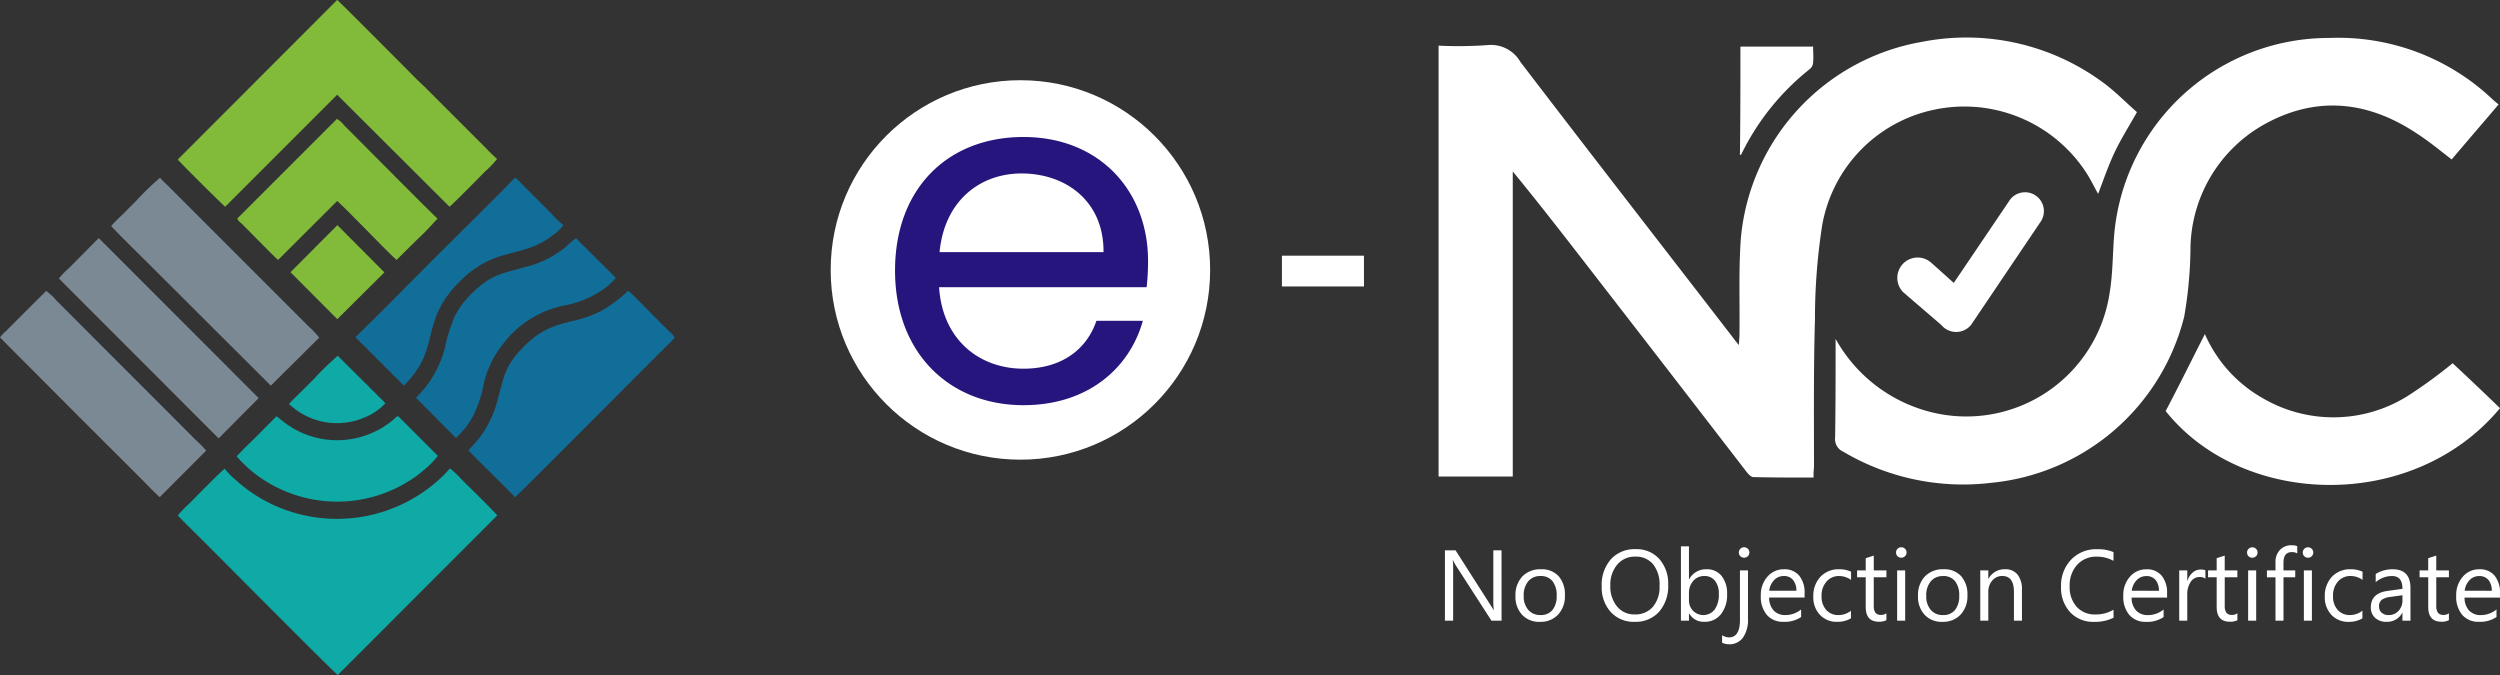 <svg xmlns="http://www.w3.org/2000/svg" width="243.774" height="65.822" viewBox="0 0 243.774 65.822"><rect x="0" y="0" width="243.774" height="65.822" fill="#333333" stroke="none"/><g transform="translate(-21.763 -14)"><g transform="translate(21.763 14)"><path d="M2892,6619.571c.146.207,1.626,1.65,1.936,1.958.652.652,1.282,1.282,1.934,1.937.734.732,11.48,11.545,11.721,11.672l15.544-15.556c-.137-.263-3.048-3.092-3.4-3.448a11.9,11.9,0,0,0-1.181-1.135,3.361,3.361,0,0,0-.482.5,14.828,14.828,0,0,1-16.987,2.943,14.54,14.54,0,0,1-3.527-2.4,6.261,6.261,0,0,1-.985-1.019c-.22.091-3.014,2.954-3.437,3.369A12.719,12.719,0,0,0,2892,6619.571Z" transform="translate(-2874.657 -6569.316)" fill="#0fa9a6" fill-rule="evenodd"/><path d="M2891,2642.555c.242.308,4.492,4.535,4.628,4.6l10.917-10.917,10.952,10.917c.216-.126,3.046-3,3.47-3.437a8.509,8.509,0,0,0,1.17-1.225,12.208,12.208,0,0,1-.976-.94l-5.818-5.819c-.321-.332-.676-.641-1-.961-.148-.148-7.608-7.664-7.8-7.779Z" transform="translate(-2873.667 -2626.999)" fill="#82bb3a" fill-rule="evenodd"/><path d="M5365,5117.531c.149.269,3.955,3.921,4.546,4.6.24-.139,13.1-13.083,14.6-14.57a12.417,12.417,0,0,0,.982-1,3.289,3.289,0,0,0-.524-.584c-.205-.193-.376-.365-.583-.571-.39-.391-.748-.755-1.144-1.146-.24-.238-2.065-2.142-2.3-2.257a13.446,13.446,0,0,1-2.189,1.708c-3.059,1.833-5.018.78-7.951,3.7-1.867,1.867-1.924,2.831-2.573,5.179A10.085,10.085,0,0,1,5365,5117.531Z" transform="translate(-5319.329 -5073.647)" fill="#116e99" fill-rule="evenodd"/><path d="M2325,4144.7c.115.218,3.586,3.62,3.86,3.9l11.7,11.673,4.72-4.685a7.755,7.755,0,0,0-.94-1c-.344-.34-.653-.649-.985-.983l-12.623-12.624c-.3-.3-.722-.675-.973-.985a28.648,28.648,0,0,0-2.395,2.324c-.412.4-.779.781-1.179,1.181C2325.791,4143.884,2325.345,4144.294,2325,4144.7Z" transform="translate(-2314.153 -4122.667)" fill="#7b8994" fill-rule="evenodd"/><path d="M1378,5107.547l3.884,3.9c1.306,1.315,2.589,2.6,3.894,3.907l5.831,5.82c.274.271,1.8,1.839,1.97,1.945l4.524-4.538a9.823,9.823,0,0,0-.962-.984l-13.62-13.631a5.71,5.71,0,0,0-1.02-.958c-.344.362-.745.742-1.122,1.119l-2.245,2.246c-.206.208-.378.378-.573.573A3.372,3.372,0,0,0,1378,5107.547Z" transform="translate(-1378 -5074.643)" fill="#7b8994" fill-rule="evenodd"/><path d="M3398,3648.713c.08.242.286.366.457.527l1.5,1.514c.286.287,1.843,1.888,2.027,1.993l5.749-5.739c.3.149,5.351,5.429,5.8,5.739l1.994-1.97a27.746,27.746,0,0,0,1.993-2.063c-.262-.182-8.063-8.053-9.13-9.117a2.341,2.341,0,0,0-.675-.6Z" transform="translate(-3374.861 -3627.406)" fill="#82bb3a" fill-rule="evenodd"/><path d="M1879,4658.928l15.579,15.591,3.905-3.93L1882.906,4655c-.263.2-.711.7-.973.95l-1.959,1.973A7.914,7.914,0,0,0,1879,4658.928Z" transform="translate(-1873.261 -4631.771)" fill="#7b8994" fill-rule="evenodd"/><path d="M4919,4670.556l3.892,3.919a7.991,7.991,0,0,0,1.709-2.2,12.506,12.506,0,0,0,.972-2.908,9.579,9.579,0,0,1,1.868-3.989,9.964,9.964,0,0,1,5.914-3.8,9.7,9.7,0,0,0,4.111-1.743,5.3,5.3,0,0,0,1.021-.973L4934.6,4655a10.321,10.321,0,0,0-1.043.883,9.833,9.833,0,0,1-3.917,1.935c-2.406.666-3.37.746-5.21,2.587a8.427,8.427,0,0,0-1.66,2.223,16.336,16.336,0,0,0-.934,3A10.378,10.378,0,0,1,4919,4670.556Z" transform="translate(-4878.439 -4631.771)" fill="#116e99" fill-rule="evenodd"/><path d="M4406,4155.577l4.686,4.686a8.773,8.773,0,0,0,1.684-2.21c1.33-2.475.584-4.754,3.756-7.926,3.519-3.53,6.04-2.155,9.085-4.517a5,5,0,0,0,1.034-.971,12.146,12.146,0,0,1-1.157-1.134l-2.922-2.922c-.194-.193-.4-.491-.656-.583-.329.412-7.376,7.388-7.752,7.767-2.452,2.45-5.027,5.086-7.517,7.51-.042.049-.077.071-.124.118C4406,4155.521,4406.057,4155.428,4406,4155.577Z" transform="translate(-4371.311 -4122.667)" fill="#116e99" fill-rule="evenodd"/><path d="M3393,6172.93a12.359,12.359,0,0,0,1.833,1.725,13.176,13.176,0,0,0,15.945-.008c.182-.15.3-.243.471-.39a8.932,8.932,0,0,0,1.362-1.384l-3.872-3.875c-.218.056-.287.221-.573.434a8.5,8.5,0,0,1-10.687.05l-.585-.47c-.654.63-1.286,1.282-1.935,1.936C3394.66,6171.245,3393.126,6172.722,3393,6172.93Z" transform="translate(-3369.917 -6128.422)" fill="#0fa9a6" fill-rule="evenodd"/><path d="M3851,4548.585l4.56,4.579,4.594-4.565-4.583-4.6c-.767.754-1.511,1.5-2.279,2.281Z" transform="translate(-3822.672 -4522.041)" fill="#82bb3a" fill-rule="evenodd"/><path d="M3840,5659.766a3.026,3.026,0,0,1,.457.352,6.785,6.785,0,0,0,6.954.875,5.539,5.539,0,0,0,1.969-1.364l-4.65-4.627a32.609,32.609,0,0,0-2.384,2.326l-2.061,2.048C3840.149,5659.528,3840.058,5659.55,3840,5659.766Z" transform="translate(-3811.798 -5620.314)" fill="#0fa9a6" fill-rule="evenodd"/></g><g transform="translate(13.763 -108.178)"><g transform="translate(148.276 125.837)"><g transform="translate(0 0)"><g transform="translate(0 0)"><path d="M36.568,51.784c-2.006,0-3.918,0-5.878-.046-.234,0-.516-.327-.7-.56q-7.975-10.355-16.04-20.757c-2.2-2.842-4.384-5.643-6.717-8.489V51.686H0V9.667A39.589,39.589,0,0,0,4.711,9.62a3.315,3.315,0,0,1,3.266,1.632c6.949,9.095,13.95,18.095,20.895,27.1.094.14.186.234.42.516,0-.466.046-.7.046-.979.046-3.171-.094-6.344.14-9.472A21.393,21.393,0,0,1,47.155,9.295a22.425,22.425,0,0,1,17.632,3.964c1.214.887,2.238,1.96,3.312,2.891-.793,1.4-1.586,2.658-2.2,3.964s-1.074,2.658-1.586,4.008c-.373-.653-.7-1.353-1.12-2.006a14.174,14.174,0,0,0-14.879-6.2A13.989,13.989,0,0,0,37.4,27.21a59.431,59.431,0,0,0-.7,9.142c-.14,4.8-.094,9.608-.094,14.459a5.965,5.965,0,0,0-.042.972Z" transform="translate(0 -8.876)" fill="#fff"/><path d="M82.942,38.241a14.725,14.725,0,0,0,9.282,7.137,14.126,14.126,0,0,0,17.444-11.658c.327-1.96.281-3.964.466-5.924A21.009,21.009,0,0,1,131.077,8.9a21.859,21.859,0,0,1,15.858,5.924c.186.186.373.327.653.56-1.54,1.822-3.079,3.591-4.571,5.364-1.214-.933-2.333-1.865-3.591-2.658-4.8-3.125-9.837-3.545-14.879-.653a14.069,14.069,0,0,0-7,11.848,41.421,41.421,0,0,1-.607,6.763A21.524,21.524,0,0,1,98.1,52.28a22.936,22.936,0,0,1-14.412-3.036,1.344,1.344,0,0,1-.793-1.4C82.942,44.684,82.942,41.449,82.942,38.241Z" transform="translate(-44.229 -8.858)" fill="#fff"/><path d="M155.825,70.8a13.3,13.3,0,0,0,5.643,6.251,13.64,13.64,0,0,0,14.087-.186,47.056,47.056,0,0,0,4.431-3.223c1.494,1.4,3.078,2.891,4.615,4.384-8.442,10.168-25.093,9.7-32.6.281C153.353,75.745,154.565,73.272,155.825,70.8Z" transform="translate(-81.104 -41.884)" fill="#fff"/><path d="M63.046,10.7h7.09c0,.56.046,1.074,0,1.54a.891.891,0,0,1-.327.653,24,24,0,0,0-6.671,8.3c0,.046-.094.046-.14.094C63.046,17.79,63.046,14.291,63.046,10.7Z" transform="translate(-33.615 -9.816)" fill="#fff"/></g><g transform="translate(44.738 15.102)"><path d="M99.143,47.98l2.238,2.006,5.364-7.93a1.839,1.839,0,1,1,3.078,2.006l-6.763,10.027a1.873,1.873,0,0,1-2.891,0l-3.686-3.166a1.983,1.983,0,0,1,2.66-2.939Z" transform="translate(-95.884 -41.161)" fill="#fff" fill-rule="evenodd"/></g></g><path d="M5.984,3.6H5L1.472-1.867a2.283,2.283,0,0,1-.22-.43H1.224a7.056,7.056,0,0,1,.038.942V3.6h-.8V-3.258H1.5L4.933,2.119q.215.335.277.459h.019A7.251,7.251,0,0,1,5.181,1.57V-3.258h.8Zm3.738.115a2.27,2.27,0,0,1-1.733-.686,2.541,2.541,0,0,1-.648-1.819A2.647,2.647,0,0,1,8.016-.72a2.423,2.423,0,0,1,1.821-.693,2.2,2.2,0,0,1,1.709.674,2.672,2.672,0,0,1,.614,1.869A2.629,2.629,0,0,1,11.5,3.006,2.32,2.32,0,0,1,9.722,3.711ZM9.779-.753a1.491,1.491,0,0,0-1.195.514,2.11,2.11,0,0,0-.44,1.417,2,2,0,0,0,.445,1.372,1.511,1.511,0,0,0,1.19.5,1.433,1.433,0,0,0,1.169-.492,2.136,2.136,0,0,0,.409-1.4,2.173,2.173,0,0,0-.409-1.415A1.427,1.427,0,0,0,9.779-.753Zm9.182,4.464a3.009,3.009,0,0,1-2.335-.961,3.563,3.563,0,0,1-.877-2.5,3.775,3.775,0,0,1,.894-2.638,3.122,3.122,0,0,1,2.433-.985,2.941,2.941,0,0,1,2.287.956,3.576,3.576,0,0,1,.867,2.5,3.788,3.788,0,0,1-.889,2.653A3.064,3.064,0,0,1,18.961,3.711Zm.057-6.357a2.21,2.21,0,0,0-1.754.779A3.016,3.016,0,0,0,16.59.179a3.037,3.037,0,0,0,.657,2.039,2.143,2.143,0,0,0,1.713.772,2.25,2.25,0,0,0,1.778-.736,3.008,3.008,0,0,0,.65-2.06,3.143,3.143,0,0,0-.631-2.1A2.163,2.163,0,0,0,19.018-2.646Zm5.258,5.535h-.019V3.6h-.784V-3.65h.784V-.438h.019a1.854,1.854,0,0,1,1.692-.975,1.794,1.794,0,0,1,1.475.657,2.714,2.714,0,0,1,.533,1.761,3.034,3.034,0,0,1-.6,1.967,1.989,1.989,0,0,1-1.635.738A1.61,1.61,0,0,1,24.276,2.889ZM24.257.915V1.6a1.455,1.455,0,0,0,.394,1.03,1.407,1.407,0,0,0,2.117-.122,2.5,2.5,0,0,0,.4-1.515A1.973,1.973,0,0,0,26.795-.29a1.25,1.25,0,0,0-1.023-.464,1.389,1.389,0,0,0-1.1.476A1.746,1.746,0,0,0,24.257.915Zm5.755,2.476a3.068,3.068,0,0,1-.485,1.857,1.626,1.626,0,0,1-1.388.652,1.474,1.474,0,0,1-.65-.153V5.016a1.3,1.3,0,0,0,.669.215q1.071,0,1.071-1.711V-1.3h.784Zm-.382-5.932a.5.5,0,0,1-.358-.143.484.484,0,0,1-.148-.363.492.492,0,0,1,.148-.366.492.492,0,0,1,.358-.146.506.506,0,0,1,.366.146.488.488,0,0,1,.151.366.484.484,0,0,1-.151.358A.5.5,0,0,1,29.629-2.541Zm5.9,3.886H32.076a1.831,1.831,0,0,0,.44,1.262,1.516,1.516,0,0,0,1.157.445,2.4,2.4,0,0,0,1.52-.545v.736a2.841,2.841,0,0,1-1.706.468,2.069,2.069,0,0,1-1.63-.667,2.729,2.729,0,0,1-.593-1.876,2.676,2.676,0,0,1,.648-1.862,2.077,2.077,0,0,1,1.608-.719,1.84,1.84,0,0,1,1.486.621A2.591,2.591,0,0,1,35.532.934Zm-.8-.664A1.6,1.6,0,0,0,34.4-.376a1.116,1.116,0,0,0-.9-.378,1.266,1.266,0,0,0-.942.4A1.8,1.8,0,0,0,32.086.681Zm5.324,2.691a2.547,2.547,0,0,1-1.338.339,2.216,2.216,0,0,1-1.69-.681,2.468,2.468,0,0,1-.643-1.766,2.713,2.713,0,0,1,.693-1.943,2.424,2.424,0,0,1,1.85-.734,2.575,2.575,0,0,1,1.138.239v.8A1.993,1.993,0,0,0,38.9-.753a1.576,1.576,0,0,0-1.231.538,2.04,2.04,0,0,0-.48,1.412,1.943,1.943,0,0,0,.452,1.357,1.557,1.557,0,0,0,1.212.5,1.965,1.965,0,0,0,1.2-.425Zm3.456.177a1.511,1.511,0,0,1-.731.153q-1.286,0-1.286-1.434v-2.9h-.841V-1.3h.841V-2.493l.784-.253V-1.3h1.233v.669H42.276V2.129a1.143,1.143,0,0,0,.167.7.668.668,0,0,0,.554.21.824.824,0,0,0,.511-.163Zm1.448-6.089a.5.5,0,0,1-.358-.143.484.484,0,0,1-.148-.363.492.492,0,0,1,.148-.366.492.492,0,0,1,.358-.146.506.506,0,0,1,.366.146.488.488,0,0,1,.151.366.484.484,0,0,1-.151.358A.5.5,0,0,1,44.957-2.541ZM45.34,3.6h-.784V-1.3h.784Zm3.633.115a2.27,2.27,0,0,1-1.733-.686,2.54,2.54,0,0,1-.648-1.819A2.647,2.647,0,0,1,47.266-.72a2.423,2.423,0,0,1,1.821-.693A2.2,2.2,0,0,1,50.8-.739,2.672,2.672,0,0,1,51.41,1.13a2.629,2.629,0,0,1-.662,1.876A2.32,2.32,0,0,1,48.972,3.711Zm.057-4.464a1.491,1.491,0,0,0-1.195.514,2.11,2.11,0,0,0-.44,1.417,2,2,0,0,0,.445,1.372,1.511,1.511,0,0,0,1.19.5A1.433,1.433,0,0,0,50.2,2.559a2.136,2.136,0,0,0,.409-1.4A2.173,2.173,0,0,0,50.2-.256,1.427,1.427,0,0,0,49.029-.753Zm7.7,4.349h-.784V.8q0-1.558-1.138-1.558a1.234,1.234,0,0,0-.973.442A1.639,1.639,0,0,0,53.446.8V3.6h-.784V-1.3h.784v.813h.019a1.766,1.766,0,0,1,1.606-.927A1.5,1.5,0,0,1,56.3-.894,2.31,2.31,0,0,1,56.725.6Zm8.928-.287a4.02,4.02,0,0,1-1.893.4,3.052,3.052,0,0,1-2.342-.942A3.474,3.474,0,0,1,60.539.3a3.642,3.642,0,0,1,.989-2.657,3.358,3.358,0,0,1,2.509-1.013,4.023,4.023,0,0,1,1.616.282v.856a3.276,3.276,0,0,0-1.625-.411,2.494,2.494,0,0,0-1.914.789A2.971,2.971,0,0,0,61.38.25a2.827,2.827,0,0,0,.686,2,2.334,2.334,0,0,0,1.8.743,3.376,3.376,0,0,0,1.788-.459Zm5.224-1.964H67.421a1.831,1.831,0,0,0,.44,1.262,1.516,1.516,0,0,0,1.157.445,2.4,2.4,0,0,0,1.52-.545v.736a2.841,2.841,0,0,1-1.706.468,2.069,2.069,0,0,1-1.63-.667,2.729,2.729,0,0,1-.593-1.876,2.676,2.676,0,0,1,.648-1.862,2.077,2.077,0,0,1,1.608-.719,1.84,1.84,0,0,1,1.486.621A2.591,2.591,0,0,1,70.877.934Zm-.8-.664a1.6,1.6,0,0,0-.327-1.056,1.116,1.116,0,0,0-.9-.378,1.266,1.266,0,0,0-.942.4A1.8,1.8,0,0,0,67.431.681ZM74.615-.5a.958.958,0,0,0-.593-.158,1,1,0,0,0-.839.473,2.188,2.188,0,0,0-.337,1.29V3.6h-.784V-1.3h.784V-.29h.019a1.709,1.709,0,0,1,.511-.805,1.166,1.166,0,0,1,.77-.289,1.28,1.28,0,0,1,.468.067Zm3.121,4.053A1.511,1.511,0,0,1,77,3.7q-1.286,0-1.286-1.434v-2.9h-.841V-1.3h.841V-2.493l.784-.253V-1.3h1.233v.669H76.5V2.129a1.143,1.143,0,0,0,.167.7.668.668,0,0,0,.554.21.824.824,0,0,0,.511-.163Zm1.448-6.089a.5.5,0,0,1-.358-.143.484.484,0,0,1-.148-.363.492.492,0,0,1,.148-.366.492.492,0,0,1,.358-.146.506.506,0,0,1,.366.146.488.488,0,0,1,.151.366.484.484,0,0,1-.151.358A.5.5,0,0,1,79.184-2.541ZM79.566,3.6h-.784V-1.3h.784Zm4.005-6.558a1.044,1.044,0,0,0-.521-.129q-.822,0-.822,1.037V-1.3h1.147v.669H82.229V3.6H81.45V-.629h-.836V-1.3h.836v-.793a1.649,1.649,0,0,1,.445-1.216A1.5,1.5,0,0,1,83-3.755a1.536,1.536,0,0,1,.569.086Zm1.047.421a.5.5,0,0,1-.358-.143.484.484,0,0,1-.148-.363.492.492,0,0,1,.148-.366.492.492,0,0,1,.358-.146.506.506,0,0,1,.366.146.488.488,0,0,1,.151.366.484.484,0,0,1-.151.358A.5.5,0,0,1,84.618-2.541ZM85,3.6h-.784V-1.3H85Zm4.923-.225a2.547,2.547,0,0,1-1.338.339A2.216,2.216,0,0,1,86.9,3.03a2.468,2.468,0,0,1-.643-1.766,2.713,2.713,0,0,1,.693-1.943,2.424,2.424,0,0,1,1.85-.734,2.575,2.575,0,0,1,1.138.239v.8a1.993,1.993,0,0,0-1.166-.382,1.576,1.576,0,0,0-1.231.538,2.04,2.04,0,0,0-.48,1.412,1.943,1.943,0,0,0,.452,1.357,1.557,1.557,0,0,0,1.212.5,1.965,1.965,0,0,0,1.2-.425Zm4.689.225h-.784V2.831H93.81a1.641,1.641,0,0,1-1.506.879,1.609,1.609,0,0,1-1.145-.387A1.341,1.341,0,0,1,90.746,2.3q0-1.372,1.616-1.6L93.829.494q0-1.247-1.008-1.247a2.409,2.409,0,0,0-1.6.6v-.8a3.033,3.033,0,0,1,1.663-.459q1.725,0,1.725,1.826ZM93.829,1.12l-1.181.163a1.917,1.917,0,0,0-.822.27.779.779,0,0,0-.277.686.747.747,0,0,0,.256.586.988.988,0,0,0,.681.227,1.258,1.258,0,0,0,.963-.409,1.46,1.46,0,0,0,.38-1.035ZM98.36,3.548a1.511,1.511,0,0,1-.731.153q-1.286,0-1.286-1.434v-2.9H95.5V-1.3h.841V-2.493l.784-.253V-1.3H98.36v.669H97.127V2.129a1.143,1.143,0,0,0,.167.7.668.668,0,0,0,.554.21.824.824,0,0,0,.511-.163Zm4.98-2.2H99.885a1.831,1.831,0,0,0,.44,1.262,1.516,1.516,0,0,0,1.157.445A2.4,2.4,0,0,0,103,2.506v.736a2.841,2.841,0,0,1-1.706.468,2.069,2.069,0,0,1-1.63-.667,2.729,2.729,0,0,1-.593-1.876A2.676,2.676,0,0,1,99.72-.694a2.077,2.077,0,0,1,1.608-.719,1.84,1.84,0,0,1,1.486.621A2.591,2.591,0,0,1,103.34.934Zm-.8-.664a1.6,1.6,0,0,0-.327-1.056,1.115,1.115,0,0,0-.9-.378,1.266,1.266,0,0,0-.942.4A1.8,1.8,0,0,0,99.894.681Z" transform="translate(0.157 53.263)" fill="#fff"/></g><circle cx="18.5" cy="18.5" r="18.5" transform="translate(89 130)" fill="#fff"/><path d="M14.142-19.836c4.343,0,8.039,2.726,7.993,7.67H6.149C6.611-17.11,10.03-19.836,14.142-19.836ZM25.97-5.467H21.442C20.518-2.741,18.116-.8,14.327-.8c-4.3,0-7.9-2.818-8.224-7.947H26.34a22.792,22.792,0,0,0,.139-2.541c0-6.93-4.805-12.105-12.151-12.105-7.392,0-12.521,5.036-12.521,13.029,0,8.039,5.313,13.122,12.521,13.122C20.611,2.757,24.676-.847,25.97-5.467Z" transform="translate(93.468 158.929)" fill="#26157d" stroke="rgba(0,0,0,0)" stroke-width="1"/><path d="M0,0H8" transform="translate(133 148.61)" fill="none" stroke="#fff" stroke-width="3"/></g></g></svg>